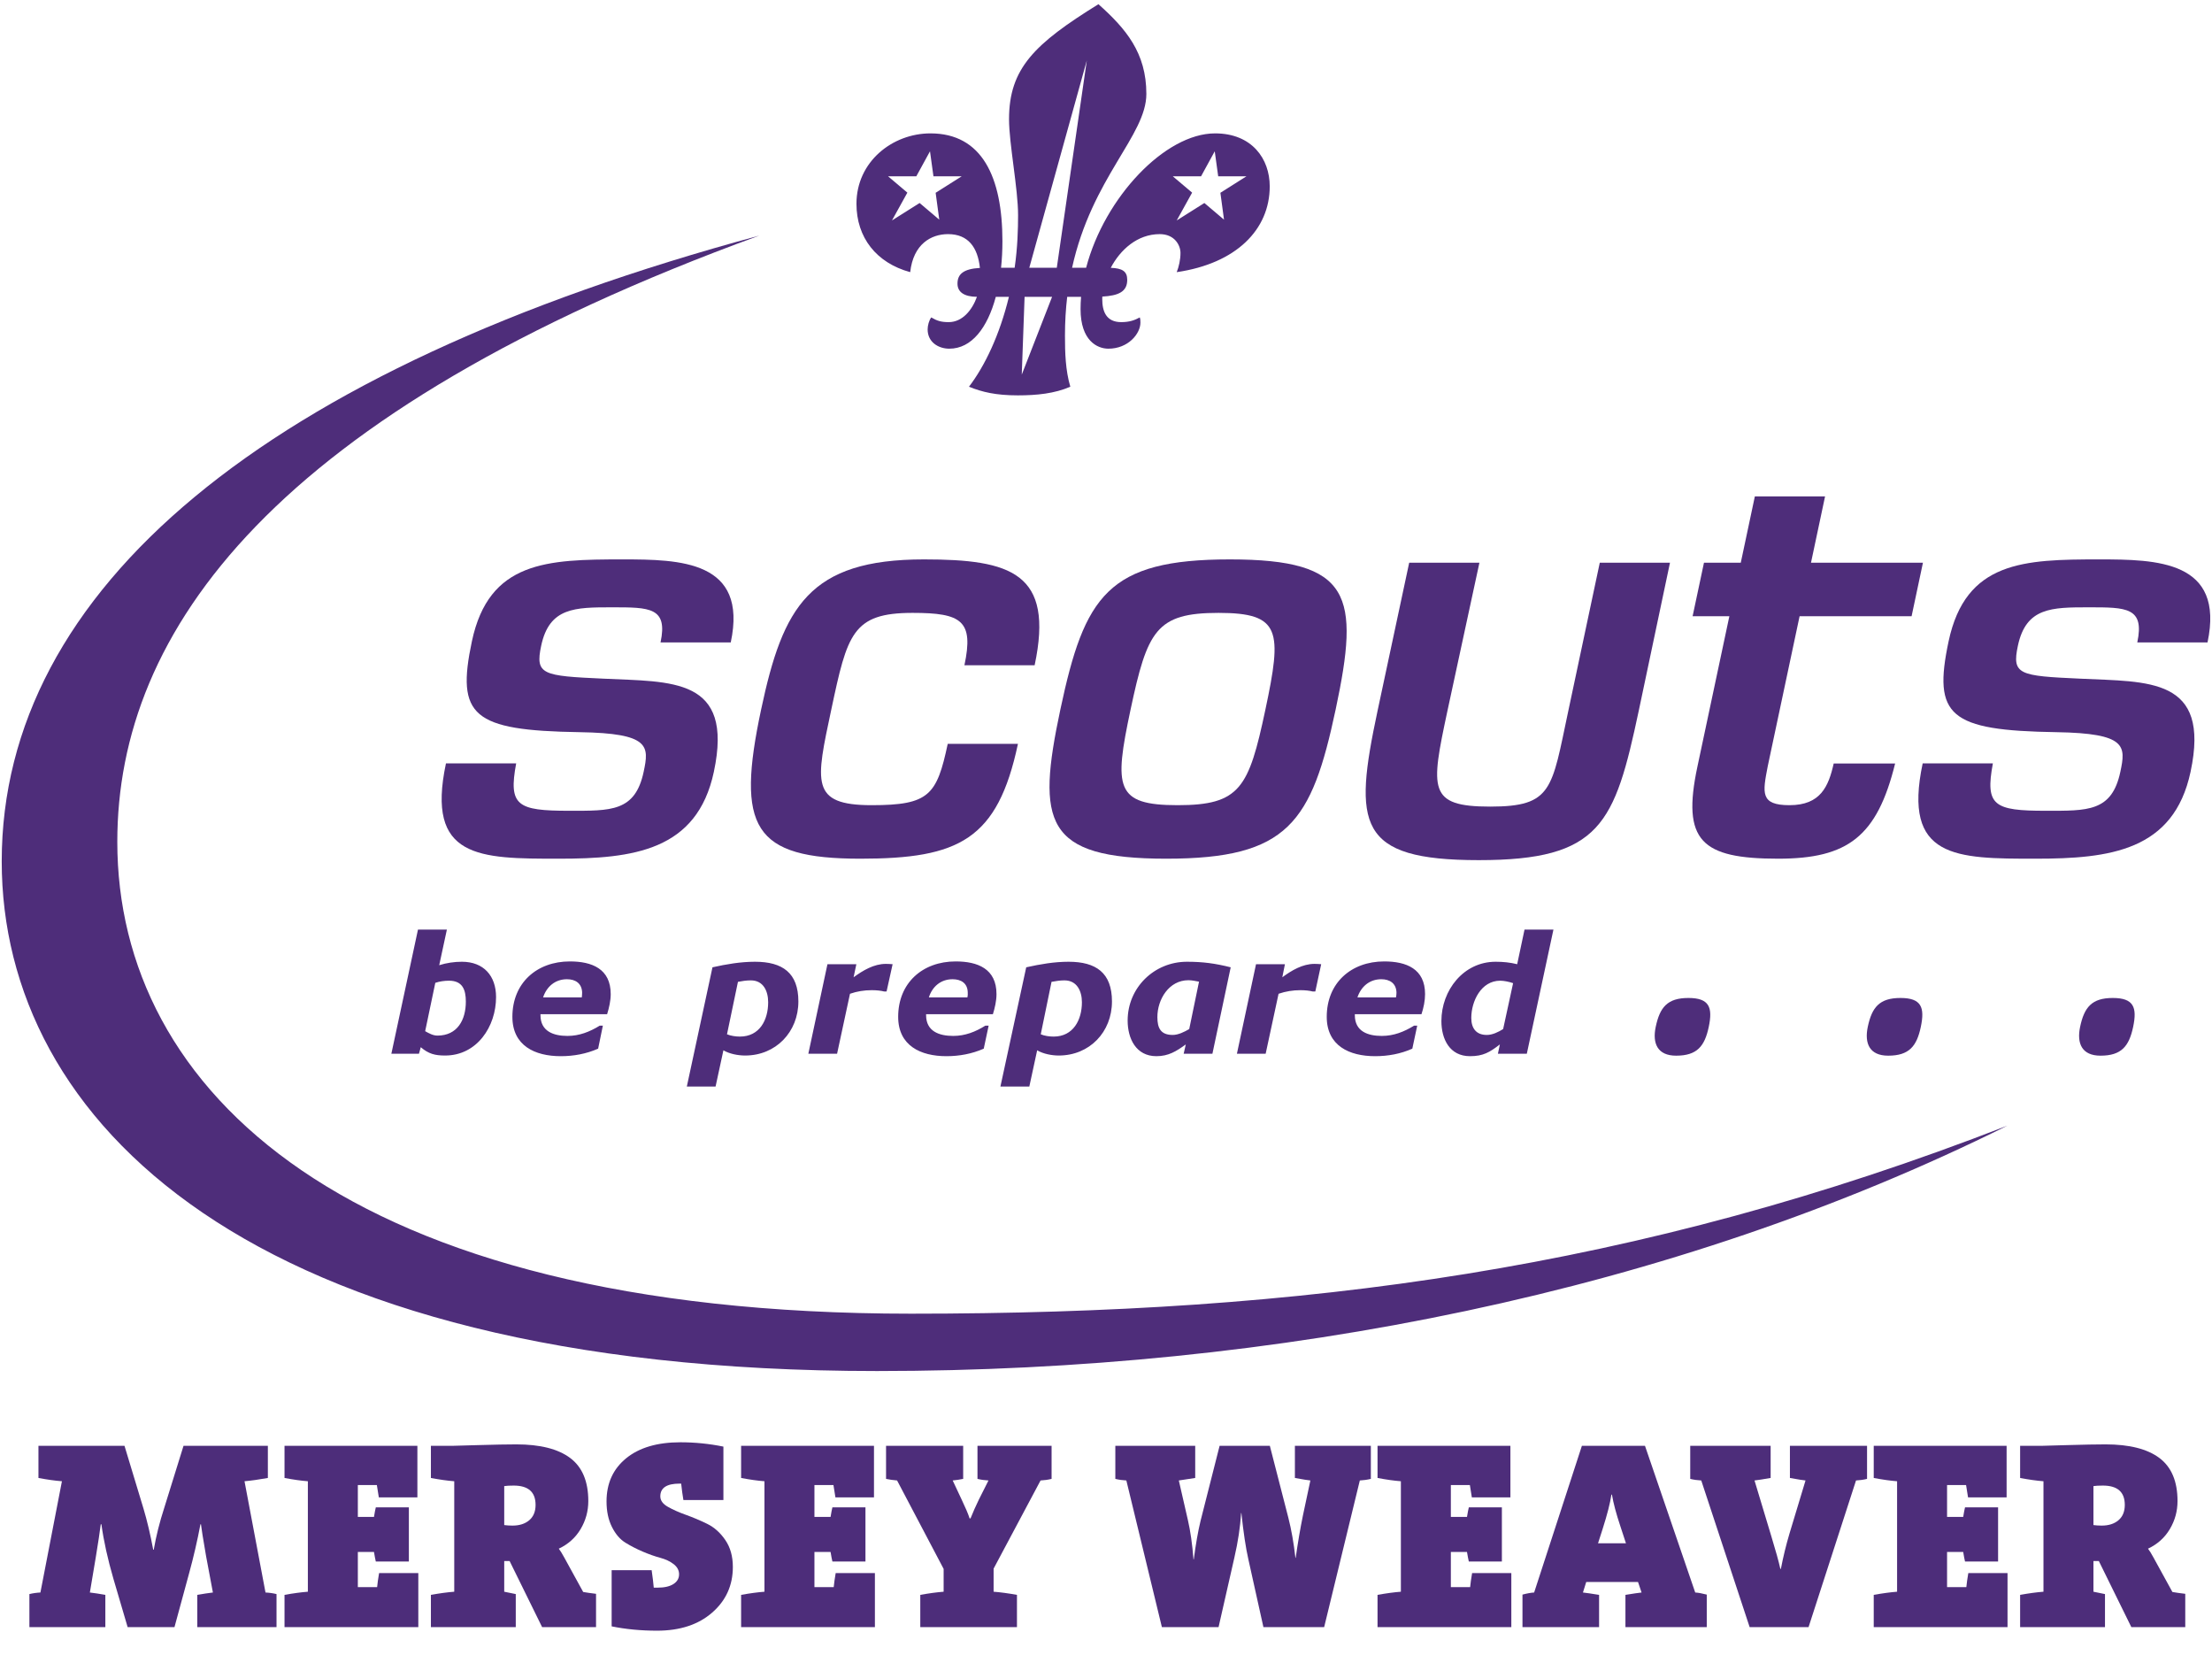 <?xml version="1.0" encoding="UTF-8"?>
<!DOCTYPE svg PUBLIC "-//W3C//DTD SVG 1.1//EN" "http://www.w3.org/Graphics/SVG/1.1/DTD/svg11.dtd">
<svg version="1.1" xmlns="http://www.w3.org/2000/svg" xmlns:xlink="http://www.w3.org/1999/xlink" x="0" y="0" width="5270" height="3960" viewBox="0, 0, 5270, 3960">
  <defs>
    <clipPath id="Clip_1">
      <path d="M4.105,3265.53 L5265.895,3265.53 L5265.895,10 L4.105,10 z"/>
    </clipPath>
  </defs>
  <g id="Layer_1">
    <path d="M1573.705,1530.13 C1591.565,1446.5 1547.675,1446.5 1458.785,1446.5 C1369.815,1446.5 1308.755,1446.5 1289.325,1538.12 C1274.595,1607.15 1292.655,1609.85 1437.285,1616.42 C1600.175,1624.38 1748.795,1612.47 1700.775,1838.15 C1660.725,2026.68 1508.065,2045.24 1331.525,2045.24 C1141.675,2045.24 1014.215,2045.24 1062.485,1818.27 L1229.735,1818.27 C1210.975,1919.11 1232.335,1931.1 1355.765,1931.1 C1455.305,1931.1 1513.205,1933.8 1533.515,1838.15 C1546.455,1777.09 1549.005,1746.52 1380.955,1743.89 C1125.535,1739.91 1086.455,1705.41 1124.265,1527.48 C1164.885,1336.31 1303.835,1332.38 1483.055,1332.38 C1619.785,1332.38 1782.515,1334.99 1741.005,1530.13 L1573.705,1530.13" fill="#4E2D7A"/>
    <path d="M2425.205,1771.76 C2376.625,2000.14 2284.735,2045.24 2049.765,2045.24 C1793.515,2045.24 1753.535,1970.94 1813.435,1689.5 C1865.355,1445.21 1927.795,1332.38 2201.325,1332.38 C2408.415,1332.38 2511.875,1364.22 2464.965,1584.55 L2297.695,1584.55 C2320.305,1478.36 2291.065,1459.76 2174.185,1459.76 C2030.805,1459.76 2018.765,1510.21 1980.645,1689.5 C1943.705,1863.38 1929.515,1917.78 2076.805,1917.78 C2213.585,1917.78 2231.925,1893.92 2257.915,1771.76 L2425.205,1771.76" fill="#4E2D7A"/>
    <path d="M2930.185,1332.38 C2639.425,1332.38 2583.905,1418.62 2526.345,1689.5 C2469.045,1959.01 2487.915,2045.24 2778.625,2045.24 C3069.405,2045.24 3124.885,1959.01 3182.225,1689.5 C3239.815,1418.62 3221.005,1332.38 2930.185,1332.38 z M2903.105,1459.76 C3051.855,1459.76 3054.725,1502.24 3014.615,1690.82 C2975.135,1876.67 2954.475,1917.78 2805.765,1917.78 C2657.095,1917.78 2653.855,1876.67 2693.385,1690.82 C2733.435,1502.24 2754.415,1459.76 2903.105,1459.76" fill="#4E2D7A"/>
    <g clip-path="url(#Clip_1)">
      <path d="M4059.655,1340.26 L4147.335,1340.26 L4180.875,1182.31 L4348.145,1182.31 L4314.625,1340.26 L4581.335,1340.26 L4554.305,1467.73 L4287.465,1467.73 L4211.605,1824.88 C4199.355,1888.58 4193.145,1917.78 4263.455,1917.78 C4337.325,1917.78 4356.365,1873.38 4368.705,1818.51 C4368.805,1818.46 4514.995,1818.66 4515.075,1818.51 C4472.085,1992.23 4402.755,2045.24 4236.425,2045.24 C4053.195,2045.24 4006.465,2002.79 4043.965,1826.2 L4120.125,1467.73 L4032.575,1467.73 L4059.655,1340.26" fill="#4E2D7A"/>
      <path d="M5091.995,1530.13 C5109.715,1446.5 5065.915,1446.5 4976.975,1446.5 C4888.065,1446.5 4826.965,1446.5 4807.515,1538.12 C4792.785,1607.15 4810.855,1609.85 4955.475,1616.42 C5118.465,1624.38 5267.005,1612.47 5218.975,1838.15 C5178.885,2026.68 5026.305,2045.24 4849.735,2045.24 C4659.875,2045.24 4532.415,2045.24 4580.695,1818.27 L4747.945,1818.27 C4729.115,1919.11 4750.595,1931.1 4873.905,1931.1 C4973.595,1931.1 5031.455,1933.8 5051.675,1838.15 C5064.645,1777.09 5067.195,1746.52 4899.245,1743.89 C4643.875,1739.91 4604.695,1705.41 4642.465,1527.48 C4683.135,1336.31 4822.075,1332.38 5001.235,1332.38 C5137.975,1332.38 5300.765,1334.99 5259.335,1530.13 L5091.995,1530.13" fill="#4E2D7A"/>
    </g>
    <path d="M3978.665,1340.26 L3811.415,1340.26 L3736.225,1694.21 C3696.705,1880.01 3698.945,1921.17 3550.235,1921.17 C3401.585,1921.17 3408.695,1880.01 3448.225,1694.21 L3524.655,1340.26 L3357.345,1340.26 L3281.725,1694.24 C3224.485,1963.73 3232.405,2048.68 3523.155,2048.68 C3813.905,2048.68 3846.905,1962.36 3904.275,1692.84 L3978.665,1340.26" fill="#4E2D7A"/>
    <path d="M2089.385,3265.53 C585.605,3265.53 4.105,2664.52 4.105,2051.65 C4.105,1404.47 629.285,879.74 1808.985,561.15 C650.305,983.41 279.465,1503.51 279.465,2005.13 C279.465,2593.42 820.485,3128.95 2170.545,3128.95 C3103.925,3128.95 3899.415,3024.47 4782.615,2681.05 C3983.465,3078.45 3041.245,3265.53 2089.385,3265.53" fill="#4E2D7A"/>
    <path d="M4022.555,2376.97 C3972.325,2376.97 3954.495,2399.23 3944.685,2445.83 C3936.315,2485.47 3949.095,2514.4 3993.295,2514.4 C4043.175,2514.4 4061.345,2491.86 4071.045,2445.83 C4080.845,2399.37 4072.465,2376.97 4022.555,2376.97" fill="#4E2D7A"/>
    <path d="M4527.775,2376.97 C4477.535,2376.97 4459.726,2399.23 4449.896,2445.83 C4441.555,2485.47 4454.315,2514.4 4498.525,2514.4 C4548.405,2514.4 4566.565,2491.86 4576.266,2445.83 C4586.065,2399.37 4577.695,2376.97 4527.775,2376.97" fill="#4E2D7A"/>
    <path d="M5033.645,2376.97 C4983.405,2376.97 4965.585,2399.23 4955.765,2445.83 C4947.415,2485.47 4960.185,2514.4 5004.395,2514.4 C5054.265,2514.4 5072.425,2491.86 5082.135,2445.83 C5091.935,2399.37 5083.565,2376.97 5033.645,2376.97" fill="#4E2D7A"/>
    <path d="M2916.155,523.18 L2869.365,483.52 L2803.475,525.06 L2840.175,458.81 L2794.105,419.88 L2861.495,419.88 L2894.065,360.36 L2902.305,419.88 L2969.685,419.88 L2907.535,459.18 L2916.155,523.18 z M2517.775,637.73 L2452.265,637.73 L2589.275,144 L2517.775,637.73 z M2434.315,892.27 L2441.035,706.99 L2506.555,706.99 L2434.315,892.27 z M2229.145,459.18 L2237.755,523.18 L2190.965,483.52 L2125.085,525.06 L2161.765,458.81 L2115.725,419.88 L2183.105,419.88 L2215.675,360.36 L2223.895,419.88 L2291.275,419.88 L2229.145,459.18 z M2894.815,317.69 C2775.775,317.69 2631.505,470.27 2587.655,637.73 L2554.195,637.73 C2601.445,423.01 2731.155,322.63 2731.155,223.73 C2731.155,125.79 2682.545,68.53 2616.975,10 C2464.645,104.35 2403.985,162.81 2403.985,284 C2403.985,342.04 2425.525,449.28 2425.525,512.58 C2425.525,544.95 2424.315,590.05 2417.345,637.73 L2384.975,637.73 C2387.135,617.46 2388.235,596.27 2388.235,574.47 C2388.235,421.37 2339.495,317.69 2216.795,317.69 C2126.215,317.69 2040.485,385.02 2040.485,485.39 C2040.485,565.54 2087.645,626.13 2168.505,648.21 C2175.985,581.17 2218.445,557.64 2258.715,557.64 C2306.795,557.64 2329.405,589.36 2334.625,638.11 C2294.885,640.42 2281.175,653.28 2281.175,675.54 C2281.175,695.63 2296.965,706.69 2327.525,706.97 C2315.975,738.89 2292.735,767.25 2260.215,767.25 C2241.885,767.25 2232.315,764.06 2218.665,756.02 C2213.425,762.75 2210.055,775.41 2210.055,784.47 C2210.055,815.36 2236.175,830.5 2261.715,830.5 C2314.875,830.5 2352.705,780.77 2372.455,706.99 L2403.695,706.99 C2381.675,797.6 2346.495,871.48 2308.535,921.09 C2339.455,933.74 2372.635,941.68 2424.945,941.68 C2470.125,941.68 2512.785,937.32 2549.965,921.09 C2538.365,881.41 2537.245,840.12 2537.245,799.44 C2537.245,766.65 2539.135,735.89 2542.555,706.99 L2575.615,706.99 C2574.805,716.73 2574.385,726.47 2574.385,736.17 C2574.385,811.39 2614.235,830.5 2640.645,830.5 C2687.815,830.5 2717.015,794.94 2717.015,768.37 C2717.015,763.87 2716.805,759.69 2715.505,756.02 C2703.585,762.47 2691.395,767.25 2671.345,767.25 C2635.445,767.25 2626.055,741.58 2626.055,712.22 C2626.055,710.31 2626.085,708.37 2626.205,706.42 C2665.065,704.19 2685.565,694.73 2685.565,666.55 C2685.565,646.16 2673.935,638.97 2646.315,637.89 C2668.965,594.97 2709.565,557.64 2763.055,557.64 C2798.585,557.64 2812.455,584.22 2812.455,602.55 C2812.455,618.11 2808.595,635.61 2803.475,648.21 C2945.255,627.58 3025.075,546.84 3025.075,443.84 C3025.075,378.29 2982.765,317.69 2894.815,317.69" fill="#4E2D7A"/>
    <path d="M3147.675,2296.54 C3141.845,2296.15 3138.335,2295.76 3131.725,2295.76 C3103.315,2295.76 3077.245,2311.33 3055.065,2327.67 L3061.285,2296.54 L2992.425,2296.54 L2946.895,2509.78 L3015.375,2509.78 L3046.115,2366.97 C3063.245,2361.13 3080.355,2358.41 3098.265,2358.41 C3109.545,2358.41 3120.045,2359.57 3127.435,2361.52 L3133.675,2361.52 L3147.675,2296.54 z M3327.065,2363.86 C3327.065,2368.13 3326.675,2371.25 3325.895,2375.53 L3234.065,2375.53 C3242.625,2349.85 3262.855,2332.33 3290.875,2332.33 C3311.105,2332.33 3326.275,2342.06 3327.065,2363.86 z M3395.155,2367.74 C3395.155,2307.43 3350.405,2289.92 3297.875,2289.92 C3218.885,2289.92 3160.905,2341.29 3160.905,2421.84 C3160.905,2490.7 3214.605,2515.62 3276.085,2515.62 C3306.825,2515.62 3336.785,2510.17 3364.805,2497.71 L3376.485,2442.85 L3369.085,2442.85 C3344.955,2457.64 3320.445,2467.36 3292.035,2467.36 C3258.585,2467.36 3227.845,2456.46 3227.845,2417.94 L3227.845,2415.61 L3386.605,2415.61 C3391.655,2400.43 3395.155,2383.7 3395.155,2367.74 z M2305.615,2363.86 C2306.005,2368.13 2305.615,2371.25 2304.835,2375.53 L2213.005,2375.53 C2221.185,2349.85 2241.405,2332.33 2269.425,2332.33 C2290.055,2332.33 2305.225,2342.06 2305.615,2363.86 z M2374.105,2367.74 C2374.105,2307.43 2329.355,2289.92 2276.815,2289.92 C2197.835,2289.92 2139.855,2341.29 2139.855,2421.84 C2139.855,2490.7 2193.555,2515.62 2254.645,2515.62 C2285.385,2515.62 2315.345,2510.17 2343.745,2497.71 L2355.425,2442.85 L2347.645,2442.85 C2323.905,2457.64 2299.395,2467.36 2270.985,2467.36 C2237.525,2467.36 2206.395,2456.46 2206.395,2417.94 L2206.395,2415.61 L2365.545,2415.61 C2370.215,2400.43 2374.105,2383.7 2374.105,2367.74 z M1109.845,2385.64 C1109.845,2428.84 1090.005,2466.58 1042.135,2466.58 C1031.625,2466.58 1021.905,2461.13 1012.955,2456.07 L1037.075,2340.9 C1047.585,2337.39 1058.875,2335.84 1069.765,2335.84 C1101.675,2335.84 1109.845,2356.86 1109.845,2385.64 z M1386.905,2363.86 C1386.905,2368.13 1386.515,2371.25 1386.125,2375.53 L1293.895,2375.53 C1302.455,2349.85 1322.695,2332.33 1350.715,2332.33 C1370.945,2332.33 1386.125,2342.06 1386.905,2363.86 z M1830.115,2387.2 C1830.115,2429.23 1809.875,2468.92 1762.795,2468.92 C1753.065,2468.92 1741.395,2467.36 1732.045,2463.48 L1758.125,2338.55 C1767.855,2336.62 1778.355,2335.06 1788.865,2335.06 C1818.825,2335.06 1830.115,2360.74 1830.115,2387.2 z M2577.615,2387.2 C2577.615,2429.23 2556.995,2468.92 2510.295,2468.92 C2500.175,2468.92 2488.505,2467.36 2479.555,2463.48 L2505.235,2338.55 C2515.355,2336.62 2525.865,2335.06 2535.975,2335.06 C2565.945,2335.06 2577.615,2360.74 2577.615,2387.2 z M2856.615,2338.17 L2833.275,2451.03 C2821.985,2457.64 2807.195,2465.03 2793.975,2465.03 C2765.565,2465.03 2757.395,2449.07 2757.395,2422.62 C2757.395,2380.21 2785.015,2334.68 2831.315,2334.68 C2839.885,2334.68 2848.055,2336.62 2856.615,2338.17 z M1181.835,2374.75 C1181.835,2324.17 1152.255,2290.7 1100.505,2290.7 C1082.225,2290.7 1063.925,2293.42 1046.415,2298.88 L1064.705,2214.04 L995.835,2214.04 L932.405,2509.78 L998.165,2509.78 L1002.445,2494.21 C1021.125,2510.17 1036.305,2514.05 1060.425,2514.05 C1136.305,2514.05 1181.835,2445.19 1181.835,2374.75 z M1454.995,2367.74 C1454.995,2307.43 1410.245,2289.92 1357.715,2289.92 C1278.725,2289.92 1220.745,2341.29 1220.745,2421.84 C1220.745,2490.7 1274.445,2515.62 1335.925,2515.62 C1366.665,2515.62 1396.625,2510.17 1425.035,2497.71 L1436.315,2442.85 L1428.925,2442.85 C1404.805,2457.64 1380.285,2467.36 1351.875,2467.36 C1318.805,2467.36 1287.675,2456.46 1287.675,2417.94 L1287.675,2415.61 L1446.435,2415.61 C1451.105,2400.43 1454.995,2383.7 1454.995,2367.74 z M1902.095,2385.25 C1902.095,2317.16 1864.355,2290.7 1798.595,2290.7 C1764.345,2290.7 1730.495,2296.54 1697.425,2303.93 L1636.325,2587.99 L1704.815,2587.99 L1723.485,2501.6 C1737.885,2510.17 1758.515,2514.05 1775.245,2514.05 C1848.395,2514.05 1902.095,2458.03 1902.095,2385.25 z M2126.615,2296.54 C2120.395,2296.15 2116.895,2295.76 2110.665,2295.76 C2081.875,2295.76 2056.185,2311.33 2033.625,2327.67 L2040.235,2296.54 L1971.365,2296.54 L1925.835,2509.78 L1994.315,2509.78 L2025.065,2366.97 C2041.795,2361.13 2058.915,2358.41 2076.815,2358.41 C2088.485,2358.41 2098.995,2359.57 2106.395,2361.52 L2112.225,2361.52 L2126.615,2296.54 z M2649.215,2385.25 C2649.215,2317.16 2611.465,2290.7 2545.705,2290.7 C2511.855,2290.7 2477.995,2296.54 2444.925,2303.93 L2383.445,2587.99 L2452.315,2587.99 L2470.995,2501.6 C2485.385,2510.17 2506.015,2514.05 2522.365,2514.05 C2595.905,2514.05 2649.215,2458.03 2649.215,2385.25 z M2932.105,2303.93 C2895.135,2294.59 2865.565,2290.7 2827.825,2290.7 C2749.985,2290.7 2686.575,2352.19 2686.575,2430.78 C2686.575,2473.58 2706.415,2515.62 2755.055,2515.62 C2783.845,2515.62 2802.525,2503.94 2825.095,2487.6 L2820.035,2509.78 L2888.525,2509.78 L2932.105,2303.93 z M3701.015,2214.04 L3632.135,2214.04 L3614.625,2296.54 C3597.505,2292.26 3580.775,2290.7 3563.265,2290.7 C3486.605,2290.7 3434.075,2358.8 3434.075,2431.95 C3434.075,2475.15 3453.915,2515.62 3502.165,2515.62 C3533.685,2515.62 3549.245,2506.27 3573.375,2487.6 L3568.705,2509.78 L3637.575,2509.78 L3701.015,2214.04 z M3604.905,2341.68 L3581.165,2451.03 C3569.885,2458.03 3555.865,2465.03 3542.245,2465.03 C3516.575,2465.03 3505.285,2448.69 3505.285,2424.55 C3505.285,2384.87 3528.635,2335.84 3574.155,2335.84 C3583.495,2335.84 3595.945,2338.55 3604.905,2341.68" fill="#4E2D7A"/>
    <path d="M437.23,3443.655 L638.168,3443.655 L638.168,3520.218 Q606.918,3525.843 582.543,3528.03 L632.543,3793.03 Q645.98,3793.655 658.793,3796.78 L658.793,3875.53 L470.043,3875.53 L470.043,3798.655 Q491.293,3794.905 507.23,3793.03 L490.98,3706.468 Q480.043,3643.03 478.793,3630.53 L477.543,3630.53 Q466.605,3688.655 450.668,3746.78 L415.668,3875.53 L304.105,3875.53 L270.355,3760.843 Q249.73,3689.905 241.605,3630.53 L240.043,3630.53 Q236.918,3656.155 228.168,3709.28 L214.105,3793.03 Q230.043,3794.905 250.98,3798.655 L250.98,3875.53 L70.043,3875.53 L70.043,3796.78 Q82.855,3793.655 96.293,3793.03 L147.543,3528.03 Q123.168,3526.155 91.605,3520.218 L91.605,3443.655 L296.605,3443.655 L341.918,3593.343 Q354.73,3636.155 365.043,3691.155 L366.293,3691.155 Q374.73,3642.405 391.293,3591.468 z" fill="#4D2D7A"/>
    <path d="M996.605,3875.53 L677.855,3875.53 L677.855,3798.655 Q709.105,3793.03 733.48,3791.155 L733.48,3528.03 Q709.105,3526.155 677.855,3520.218 L677.855,3443.655 L994.418,3443.655 L994.418,3566.468 L902.543,3566.468 L897.855,3537.093 L852.543,3537.093 L852.543,3613.03 L890.98,3613.03 Q893.48,3597.718 895.355,3590.218 L974.105,3590.218 L974.105,3719.28 L895.355,3719.28 Q893.48,3711.468 890.98,3696.468 L852.543,3696.468 L852.543,3780.218 L898.48,3780.218 Q899.73,3766.78 903.168,3746.78 L996.605,3746.78 z" fill="#4D2D7A"/>
    <path d="M1420.043,3875.53 L1291.605,3875.53 L1214.105,3718.03 L1201.293,3718.03 L1201.293,3791.155 Q1214.73,3793.655 1228.793,3796.78 L1228.793,3875.53 L1026.605,3875.53 L1026.605,3798.655 Q1057.855,3793.03 1082.23,3791.155 L1082.23,3528.03 Q1057.855,3526.155 1026.605,3520.218 L1026.605,3443.655 L1077.855,3443.655 Q1080.355,3443.655 1139.261,3441.937 Q1198.168,3440.218 1230.043,3440.218 Q1315.043,3440.218 1358.324,3472.562 Q1401.605,3504.905 1401.605,3575.218 Q1401.605,3611.155 1383.324,3641.937 Q1365.043,3672.718 1331.293,3688.655 Q1336.293,3694.905 1344.105,3709.28 L1389.418,3791.78 Q1391.918,3792.405 1403.168,3793.968 Q1414.418,3795.53 1420.043,3796.155 z M1275.98,3584.28 Q1275.98,3538.343 1223.793,3538.343 Q1209.105,3538.343 1201.293,3539.593 L1201.293,3632.405 Q1210.355,3633.655 1220.98,3633.655 Q1245.98,3633.655 1260.98,3620.843 Q1275.98,3608.03 1275.98,3584.28 z" fill="#4D2D7A"/>
    <path d="M1745.98,3732.093 Q1745.98,3798.03 1696.605,3840.999 Q1647.23,3883.968 1565.355,3883.968 Q1507.855,3883.968 1457.23,3873.655 L1457.23,3739.905 L1552.543,3739.905 Q1556.293,3766.155 1557.543,3781.468 L1566.605,3781.468 Q1590.98,3781.468 1604.418,3772.874 Q1617.855,3764.28 1617.855,3749.593 Q1617.855,3735.53 1605.043,3725.53 Q1592.23,3715.53 1573.011,3710.374 Q1553.793,3705.218 1531.449,3695.687 Q1509.105,3686.155 1489.886,3674.28 Q1470.668,3662.405 1457.855,3636.78 Q1445.043,3611.155 1445.043,3576.155 Q1445.043,3511.468 1491.761,3473.343 Q1538.48,3435.218 1620.98,3435.218 Q1672.855,3435.218 1723.48,3445.53 L1723.48,3572.718 L1628.168,3572.718 Q1625.043,3554.28 1622.855,3533.655 L1619.105,3533.655 Q1573.168,3533.655 1573.168,3563.968 Q1573.168,3578.655 1590.98,3588.812 Q1608.793,3598.968 1634.105,3608.03 Q1659.418,3617.093 1684.73,3629.437 Q1710.043,3641.78 1728.011,3668.03 Q1745.98,3694.28 1745.98,3732.093 z" fill="#4D2D7A"/>
    <path d="M2084.418,3875.53 L1765.668,3875.53 L1765.668,3798.655 Q1796.918,3793.03 1821.293,3791.155 L1821.293,3528.03 Q1796.918,3526.155 1765.668,3520.218 L1765.668,3443.655 L2082.23,3443.655 L2082.23,3566.468 L1990.355,3566.468 L1985.668,3537.093 L1940.355,3537.093 L1940.355,3613.03 L1978.793,3613.03 Q1981.293,3597.718 1983.168,3590.218 L2061.918,3590.218 L2061.918,3719.28 L1983.168,3719.28 Q1981.293,3711.468 1978.793,3696.468 L1940.355,3696.468 L1940.355,3780.218 L1986.293,3780.218 Q1987.543,3766.78 1990.98,3746.78 L2084.418,3746.78 z" fill="#4D2D7A"/>
    <path d="M2505.355,3522.405 Q2492.543,3525.53 2479.105,3526.155 L2367.23,3736.155 L2367.23,3791.155 Q2391.605,3793.03 2422.855,3798.655 L2422.855,3875.53 L2192.543,3875.53 L2192.543,3798.655 Q2223.793,3793.03 2248.168,3791.155 L2248.168,3736.78 L2137.23,3526.155 Q2122.543,3524.905 2110.98,3522.405 L2110.98,3443.655 L2294.73,3443.655 L2294.73,3522.405 Q2282.543,3524.905 2269.73,3526.155 L2290.98,3571.468 Q2305.043,3600.843 2310.043,3616.468 L2312.23,3616.468 Q2321.293,3593.968 2331.918,3572.093 L2355.043,3526.155 Q2341.605,3525.53 2328.793,3522.405 L2328.793,3443.655 L2505.355,3443.655 z" fill="#4D2D7A"/>
    <path d="M3265.98,3522.405 Q3253.168,3525.53 3239.73,3526.155 L3154.73,3875.53 L3010.043,3875.53 L2974.105,3713.655 Q2965.043,3673.968 2957.543,3603.655 L2956.918,3603.655 Q2953.793,3653.655 2940.98,3709.28 L2903.168,3875.53 L2768.168,3875.53 L2683.48,3526.155 Q2670.043,3525.53 2657.23,3522.405 L2657.23,3443.655 L2847.543,3443.655 L2847.543,3520.218 Q2820.668,3524.593 2808.48,3526.155 L2830.043,3620.218 Q2839.105,3659.28 2843.48,3714.28 L2844.105,3714.28 Q2851.293,3659.28 2860.355,3622.093 L2905.668,3443.655 L3025.355,3443.655 L3069.418,3614.905 Q3080.355,3657.718 3086.293,3710.53 L3086.918,3710.53 Q3094.73,3655.53 3104.105,3609.905 L3121.918,3526.155 Q3114.105,3525.53 3085.043,3520.218 L3085.043,3443.655 L3265.98,3443.655 z" fill="#4D2D7A"/>
    <path d="M3600.668,3875.53 L3281.918,3875.53 L3281.918,3798.655 Q3313.168,3793.03 3337.543,3791.155 L3337.543,3528.03 Q3313.168,3526.155 3281.918,3520.218 L3281.918,3443.655 L3598.48,3443.655 L3598.48,3566.468 L3506.605,3566.468 L3501.918,3537.093 L3456.605,3537.093 L3456.605,3613.03 L3495.043,3613.03 Q3497.543,3597.718 3499.418,3590.218 L3578.168,3590.218 L3578.168,3719.28 L3499.418,3719.28 Q3497.543,3711.468 3495.043,3696.468 L3456.605,3696.468 L3456.605,3780.218 L3502.543,3780.218 Q3503.793,3766.78 3507.23,3746.78 L3600.668,3746.78 z" fill="#4D2D7A"/>
    <path d="M4066.293,3875.53 L3872.543,3875.53 L3872.543,3798.655 Q3899.418,3794.28 3910.98,3793.03 L3902.543,3768.03 L3779.105,3768.03 L3771.293,3793.03 Q3782.855,3794.28 3809.73,3798.655 L3809.73,3875.53 L3627.23,3875.53 L3627.23,3798.03 Q3643.793,3793.655 3655.043,3793.03 L3768.793,3443.655 L3919.105,3443.655 L4038.793,3793.03 Q4049.73,3793.655 4066.293,3798.03 z M3873.793,3675.843 L3860.355,3634.905 Q3845.668,3590.843 3840.355,3559.905 L3839.105,3559.905 Q3834.73,3589.905 3818.168,3641.78 L3807.23,3675.843 z" fill="#4D2D7A"/>
    <path d="M4180.042,3526.155 L4220.355,3659.905 Q4235.667,3709.905 4241.605,3736.78 L4242.855,3736.78 Q4251.292,3693.343 4263.167,3653.343 L4301.605,3526.155 Q4293.792,3525.53 4264.417,3520.218 L4264.417,3443.655 L4448.167,3443.655 L4448.167,3522.405 Q4435.355,3525.53 4421.917,3526.155 L4308.792,3875.53 L4168.48,3875.53 L4053.167,3526.155 Q4039.73,3525.53 4026.917,3522.405 L4026.917,3443.655 L4218.48,3443.655 L4218.48,3520.218 Q4191.605,3524.905 4180.042,3526.155 z" fill="#4D2D7A"/>
    <path d="M4782.855,3875.53 L4464.105,3875.53 L4464.105,3798.655 Q4495.355,3793.03 4519.73,3791.155 L4519.73,3528.03 Q4495.355,3526.155 4464.105,3520.218 L4464.105,3443.655 L4780.667,3443.655 L4780.667,3566.468 L4688.792,3566.468 L4684.105,3537.093 L4638.792,3537.093 L4638.792,3613.03 L4677.23,3613.03 Q4679.73,3597.718 4681.605,3590.218 L4760.355,3590.218 L4760.355,3719.28 L4681.605,3719.28 Q4679.73,3711.468 4677.23,3696.468 L4638.792,3696.468 L4638.792,3780.218 L4684.73,3780.218 Q4685.98,3766.78 4689.417,3746.78 L4782.855,3746.78 z" fill="#4D2D7A"/>
    <path d="M5206.292,3875.53 L5077.855,3875.53 L5000.355,3718.03 L4987.542,3718.03 L4987.542,3791.155 Q5000.98,3793.655 5015.042,3796.78 L5015.042,3875.53 L4812.855,3875.53 L4812.855,3798.655 Q4844.105,3793.03 4868.48,3791.155 L4868.48,3528.03 Q4844.105,3526.155 4812.855,3520.218 L4812.855,3443.655 L4864.105,3443.655 Q4866.605,3443.655 4925.511,3441.937 Q4984.417,3440.218 5016.292,3440.218 Q5101.292,3440.218 5144.574,3472.562 Q5187.855,3504.905 5187.855,3575.218 Q5187.855,3611.155 5169.574,3641.937 Q5151.292,3672.718 5117.542,3688.655 Q5122.542,3694.905 5130.355,3709.28 L5175.667,3791.78 Q5178.167,3792.405 5189.417,3793.968 Q5200.667,3795.53 5206.292,3796.155 z M5062.23,3584.28 Q5062.23,3538.343 5010.042,3538.343 Q4995.355,3538.343 4987.542,3539.593 L4987.542,3632.405 Q4996.605,3633.655 5007.23,3633.655 Q5032.23,3633.655 5047.23,3620.843 Q5062.23,3608.03 5062.23,3584.28 z" fill="#4D2D7A"/>
  </g>
</svg>
